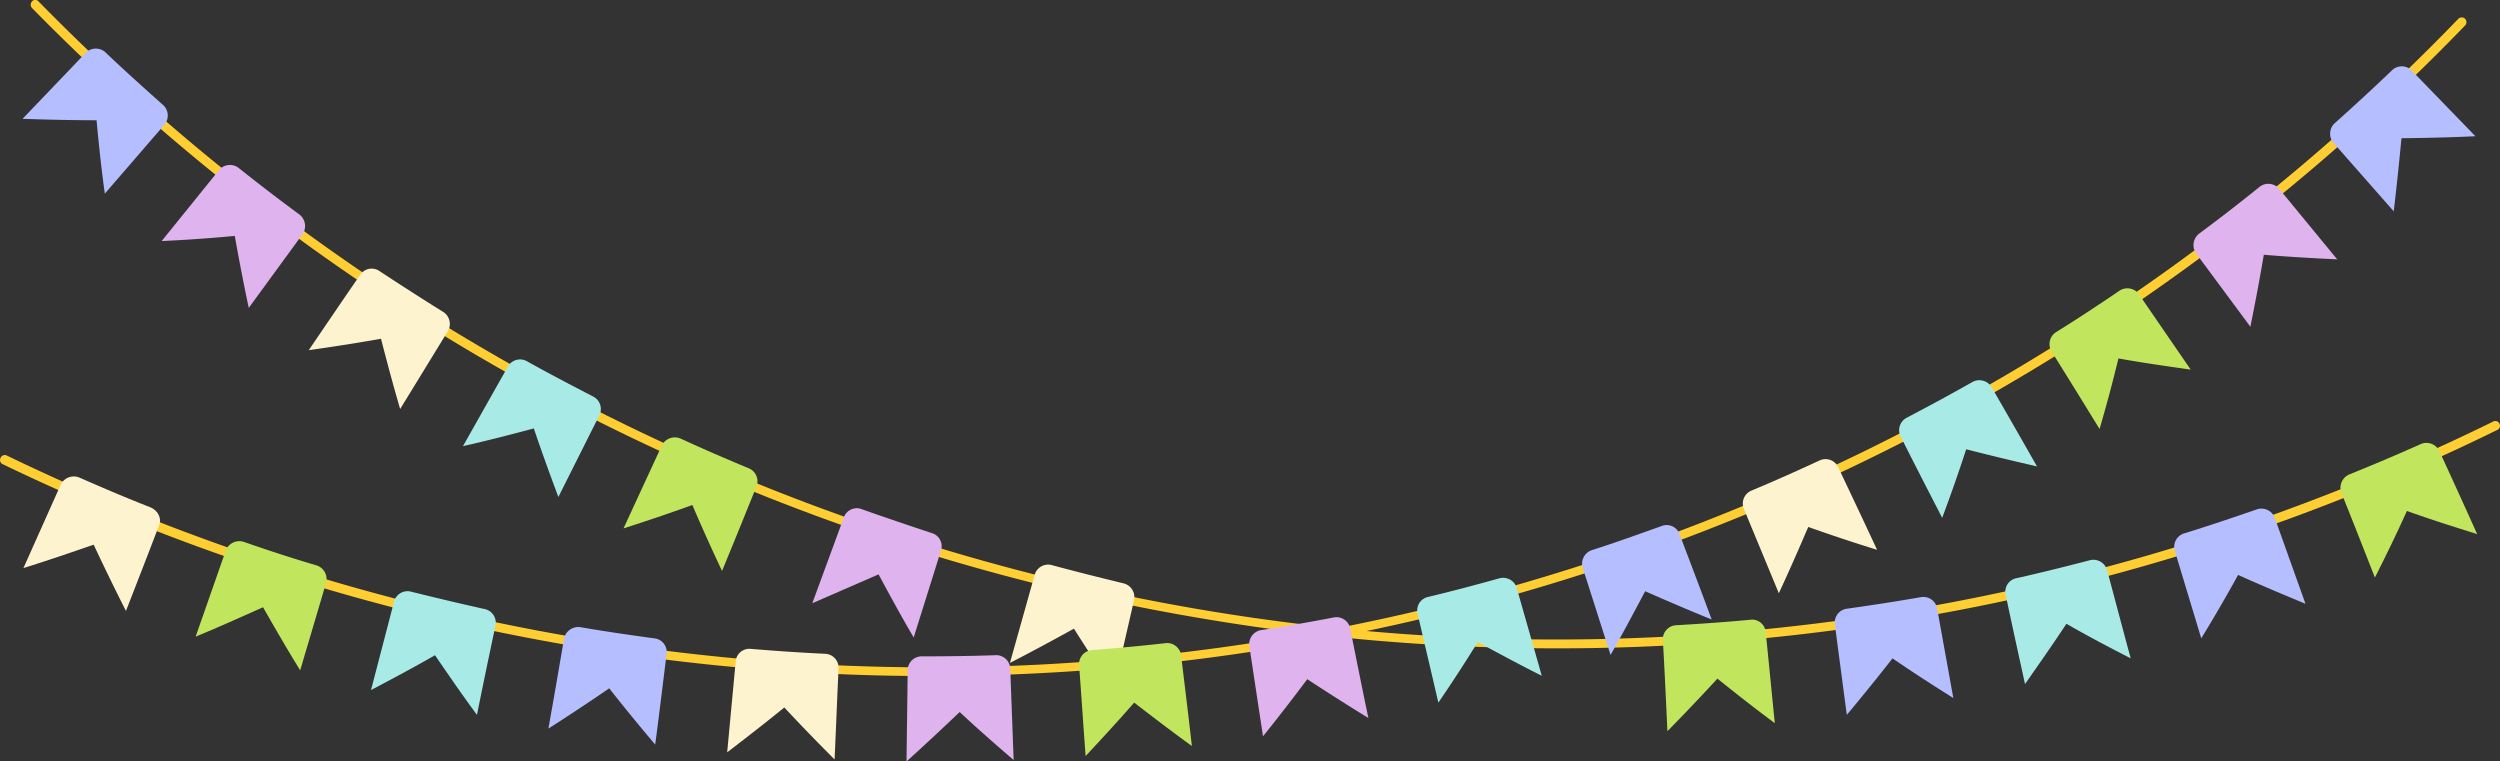 <svg xmlns="http://www.w3.org/2000/svg" width="875.3" height="266.6" viewBox="0 0 875.3 266.6">
  <rect x="0" y="0" width="875.3" height="266.6" fill="#333333" stroke="none"/>
  <title>nholiday80_189881256</title>
  <g id="Layer_2" data-name="Layer 2">
    <g id="nholiday80_189881256">
      <g>
        <g>
          <path d="M545.2,227a745.3,745.3,0,0,1-126.3-10.8A747.5,747.5,0,0,1,200.6,143,747.4,747.4,0,0,1,11.2,2.8a1.7,1.7,0,0,1,0-2.3,1.5,1.5,0,0,1,2.3,0A743.5,743.5,0,0,0,872.9,147.6a1.6,1.6,0,0,1,2.2.7,1.6,1.6,0,0,1-.7,2.2,744.5,744.5,0,0,1-225.3,69.2A738.6,738.6,0,0,1,545.2,227Z" fill="#ffce32"/>
          <path d="M36.7,67.8c-1.2-8.6-2.1-17.2-2.9-25.7-8.6,0-17.2-.2-25.9-.5L30.1,18.4a5,5,0,0,1,7,.1c6.5,6.2,13.1,12.1,19.7,18a5,5,0,0,1,.9,7Z" fill="#b5beff"/>
          <path d="M87.1,107.8c-1.8-8.4-3.4-16.8-4.9-25.2-8.4.8-17,1.4-25.6,1.8l20.2-25a5,5,0,0,1,7-.4c6.8,5.4,13.8,10.8,20.9,16a5.1,5.1,0,0,1,1.3,6.9Z" fill="#dfb3ed"/>
          <path d="M140.1,143.2c-2.4-8.2-4.6-16.4-6.7-24.6-8.4,1.5-16.8,2.8-25.3,4,6-8.8,12-17.7,18.1-26.5A4.8,4.8,0,0,1,133,95c7.3,4.8,14.6,9.5,22,14.1a5,5,0,0,1,1.9,6.7Z" fill="#fdf4cf"/>
          <path d="M195.5,174c-3-8-5.9-16-8.6-24-8.2,2.2-16.4,4.3-24.8,6.2l15.8-28a4.9,4.9,0,0,1,6.8-1.6c7.5,4.2,15.2,8.2,22.9,12.2a4.9,4.9,0,0,1,2.3,6.5Z" fill="#a8ebe6"/>
          <path d="M252.8,199.9c-3.6-7.6-7.1-15.4-10.4-23.1-7.9,2.9-16,5.6-24.1,8.2l13.5-29.2a5.1,5.1,0,0,1,6.6-2.2c7.8,3.6,15.7,7,23.6,10.3a4.9,4.9,0,0,1,2.9,6.3C260.9,180.1,256.9,190,252.8,199.9Z" fill="#c1e65e"/>
          <path d="M319.9,223.2c-4.3-7.3-8.3-14.7-12.3-22.1l-23.2,10.1L295.5,181a4.8,4.8,0,0,1,6.3-2.7c8.1,2.9,16.2,5.6,24.3,8.3a4.8,4.8,0,0,1,3.4,6Z" fill="#dfb3ed"/>
          <path d="M389.9,241.3c-4.8-7-9.4-14.1-13.9-21.2-7.4,4.1-14.8,8.1-22.4,12l8.7-31a4.9,4.9,0,0,1,6.1-3.2c8.2,2.2,16.5,4.3,24.8,6.3a5,5,0,0,1,3.9,5.7Z" fill="#fdf4cf"/>
          <path d="M621.4,253.2c-6.9-5.1-13.5-10.3-20.1-15.6-5.7,6.2-11.5,12.3-17.5,18.4-.5-10.7-1-21.4-1.6-32.1a4.9,4.9,0,0,1,4.8-5c8.6-.5,17.2-1.1,25.7-1.9a4.8,4.8,0,0,1,5.5,4.2C619.3,231.9,620.3,242.5,621.4,253.2Z" fill="#c1e65e"/>
          <path d="M683.9,244.4c-7.2-4.5-14.3-9.1-21.3-13.9-5.2,6.7-10.6,13.3-16,19.8l-4.2-31.8a4.9,4.9,0,0,1,4.4-5.4c8.5-1.2,17-2.5,25.6-4a4.9,4.9,0,0,1,5.8,3.8Z" fill="#b5beff"/>
          <path d="M746,230.5c-7.6-3.9-15.2-7.9-22.5-12.1-4.7,7.1-9.6,14.1-14.5,21.1-2.3-10.5-4.6-20.9-6.8-31.4a4.8,4.8,0,0,1,4-5.7c8.4-1.9,16.9-4,25.3-6.2a5,5,0,0,1,6.2,3.3C740.5,209.9,743.2,220.2,746,230.5Z" fill="#a8ebe6"/>
          <path d="M807.2,211.4c-8-3.3-15.8-6.6-23.6-10.1q-6.1,11.1-12.9,22.2l-9.3-30.8a4.9,4.9,0,0,1,3.5-6c8.4-2.6,16.7-5.4,25.1-8.3a5,5,0,0,1,6.4,2.8Z" fill="#b5beff"/>
          <path d="M867.3,187c-8.3-2.6-16.5-5.2-24.6-8.1-3.5,7.8-7.3,15.6-11.2,23.3-3.9-9.9-7.8-19.9-11.8-29.8a5.1,5.1,0,0,1,3.1-6.4c8.2-3.3,16.4-6.8,24.5-10.4a5,5,0,0,1,6.7,2.2C858.5,167.5,862.9,177.2,867.3,187Z" fill="#c1e65e"/>
        </g>
        <g>
          <path d="M325.5,236.7a745.6,745.6,0,0,1-98.9-6.6A746.5,746.5,0,0,1,.9,162.5a1.6,1.6,0,0,1-.7-2.2,1.6,1.6,0,0,1,2.2-.8A743.1,743.1,0,0,0,860.7,6.6a1.7,1.7,0,0,1,2.4,0,1.7,1.7,0,0,1,0,2.3A744.8,744.8,0,0,1,674.6,150.4a748.9,748.9,0,0,1-217.7,74.7A753.3,753.3,0,0,1,325.5,236.7Z" fill="#ffce32"/>
          <path d="M838.1,74c1-8.5,1.9-17.1,2.7-25.6,8.6-.1,17.2-.3,25.9-.7L844.3,24.6a4.9,4.9,0,0,0-7,.2c-6.5,6.2-13,12.2-19.6,18.1a5,5,0,0,0-.8,7Z" fill="#b5beff"/>
          <path d="M787.9,114.4c1.7-8.4,3.3-16.8,4.7-25.2,8.5.7,17,1.2,25.7,1.6L797.9,66a5,5,0,0,0-7-.4c-6.8,5.5-13.8,10.9-20.8,16.1a5.1,5.1,0,0,0-1.3,6.9Z" fill="#dfb3ed"/>
          <path d="M735.1,150.2c2.4-8.2,4.6-16.4,6.6-24.7,8.4,1.5,16.8,2.7,25.3,3.9l-18.2-26.5a5,5,0,0,0-6.9-1c-7.2,4.9-14.5,9.7-21.9,14.3a5,5,0,0,0-1.8,6.7C723.9,132,729.5,141.1,735.1,150.2Z" fill="#c1e65e"/>
          <path d="M680,181.3q4.5-12,8.4-24c8.2,2.1,16.5,4.1,24.8,6-5.3-9.3-10.6-18.6-16-27.9a5,5,0,0,0-6.7-1.6c-7.6,4.3-15.2,8.4-22.8,12.4a4.9,4.9,0,0,0-2.3,6.5C670.2,162.3,675.1,171.8,680,181.3Z" fill="#a8ebe6"/>
          <path d="M622.8,207.7c3.6-7.7,7-15.5,10.3-23.2,7.9,2.8,16,5.5,24.1,8-4.5-9.7-9.1-19.4-13.7-29.1a4.9,4.9,0,0,0-6.6-2.1c-7.8,3.6-15.6,7.1-23.5,10.4a4.9,4.9,0,0,0-2.9,6.3Z" fill="#fdf4cf"/>
          <path d="M563.9,229.3c4.2-7.4,8.2-14.9,12.1-22.3,7.7,3.4,15.4,6.7,23.3,9.9-3.7-10-7.5-20-11.3-30a4.8,4.8,0,0,0-6.3-2.7c-8.1,2.9-16.2,5.8-24.3,8.4a5,5,0,0,0-3.3,6.1C557.4,208.9,560.6,219.1,563.9,229.3Z" fill="#b5beff"/>
          <path d="M503.6,246c4.8-7,9.4-14.1,13.8-21.2,7.4,4,14.8,8,22.4,11.8-2.9-10.3-5.9-20.6-8.8-30.9a5,5,0,0,0-6.1-3.2c-8.3,2.3-16.5,4.5-24.9,6.5a4.8,4.8,0,0,0-3.7,5.7C498.7,225.2,501.2,235.6,503.6,246Z" fill="#a8ebe6"/>
          <path d="M442.2,257.8c5.3-6.6,10.5-13.3,15.5-20,7,4.6,14.1,9.1,21.4,13.6-2.2-10.5-4.3-21-6.4-31.5a4.9,4.9,0,0,0-5.8-3.7c-8.4,1.6-16.8,3.1-25.3,4.4a5,5,0,0,0-4.2,5.5Z" fill="#dfb3ed"/>
          <path d="M380.1,264.7c5.8-6.2,11.5-12.4,17-18.7,6.6,5.1,13.3,10.2,20.2,15.2-1.2-10.6-2.5-21.2-3.8-31.9a4.9,4.9,0,0,0-5.5-4.1q-12.7,1.4-25.5,2.4a4.9,4.9,0,0,0-4.7,5.1C378.6,243.4,379.3,254.1,380.1,264.7Z" fill="#c1e65e"/>
          <path d="M317.4,266.6c6.3-5.7,12.5-11.5,18.6-17.3,6.1,5.7,12.5,11.3,18.9,16.8L353.7,234a4.9,4.9,0,0,0-5.2-4.6c-8.5.3-17.1.4-25.7.4a4.9,4.9,0,0,0-5,4.7C317.7,245.2,317.5,255.9,317.4,266.6Z" fill="#dfb3ed"/>
          <path d="M254.6,263.4c6.8-5.2,13.5-10.4,20-15.7,5.7,6.1,11.6,12.2,17.6,18.2.5-10.7.9-21.4,1.4-32a4.9,4.9,0,0,0-4.8-5c-8.6-.4-17.2-1-25.8-1.7a4.8,4.8,0,0,0-5.4,4.2Z" fill="#fdf4cf"/>
          <path d="M192,255.1q10.8-6.9,21.3-14.1c5.2,6.6,10.6,13.2,16.1,19.7,1.4-10.6,2.7-21.3,4-31.9a4.8,4.8,0,0,0-4.4-5.3c-8.6-1.2-17.1-2.4-25.7-3.9a5.1,5.1,0,0,0-5.8,3.9C195.7,234,193.9,244.6,192,255.1Z" fill="#b5beff"/>
          <path d="M129.9,241.6c7.6-4,15.1-8,22.4-12.2,4.8,7,9.6,14,14.7,20.9,2.1-10.5,4.3-21,6.5-31.4a4.9,4.9,0,0,0-4-5.7c-8.5-1.9-17-3.9-25.4-6a4.9,4.9,0,0,0-6.1,3.3Z" fill="#a8ebe6"/>
          <path d="M68.5,222.9c8-3.3,15.8-6.8,23.6-10.3,4.2,7.4,8.5,14.8,13,22.1,3-10.2,6.1-20.5,9.1-30.8a5,5,0,0,0-3.6-6c-8.4-2.5-16.7-5.2-25-8.1a5.1,5.1,0,0,0-6.5,2.8Z" fill="#c1e65e"/>
          <path d="M8.2,198.9c8.3-2.6,16.5-5.4,24.6-8.2,3.6,7.7,7.4,15.5,11.3,23.2,3.9-10,7.8-20,11.6-30,1-2.4-.4-5.2-3.1-6.3-8.2-3.2-16.4-6.7-24.6-10.3a5.1,5.1,0,0,0-6.7,2.3Z" fill="#fdf4cf"/>
        </g>
      </g>
    </g>
  </g>
</svg>
